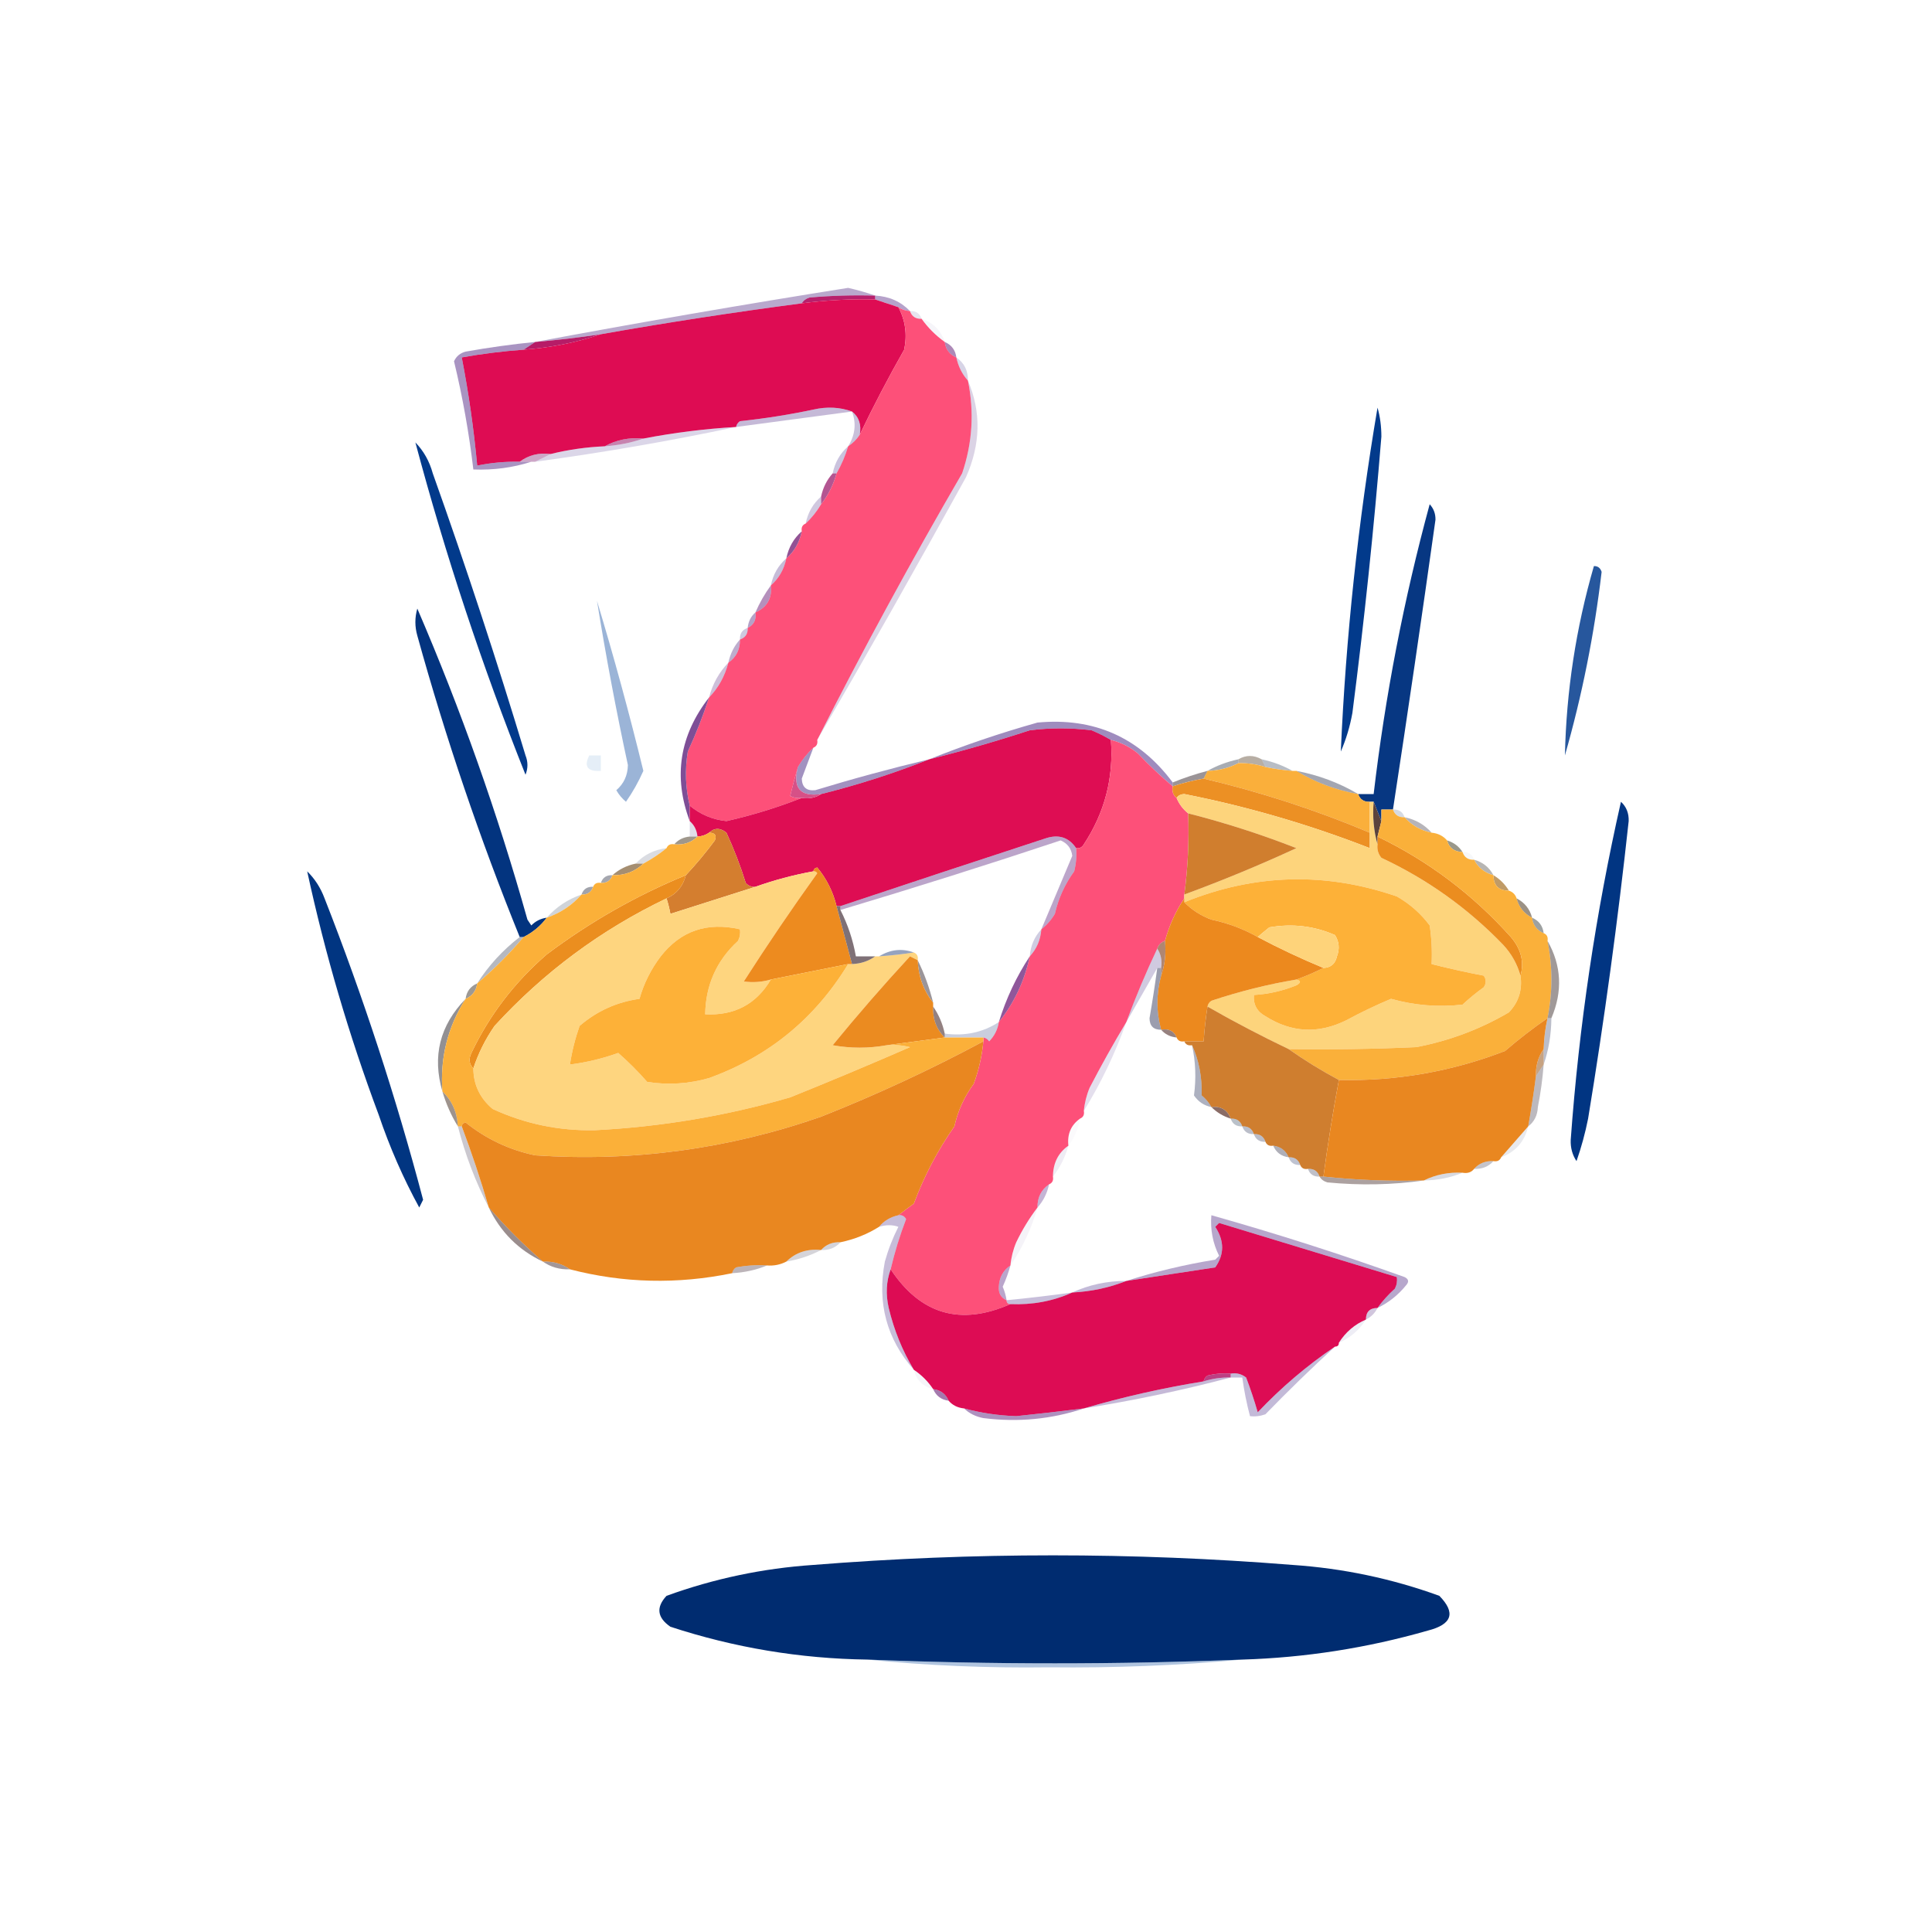 <?xml version="1.0" encoding="UTF-8"?>
<!DOCTYPE svg PUBLIC "-//W3C//DTD SVG 1.1//EN" "http://www.w3.org/Graphics/SVG/1.1/DTD/svg11.dtd">
<svg xmlns="http://www.w3.org/2000/svg" version="1.1" width="500px" height="500px" style="shape-rendering:geometricPrecision; text-rendering:geometricPrecision; image-rendering:optimizeQuality; fill-rule:evenodd; clip-rule:evenodd" xmlns:xlink="http://www.w3.org/1999/xlink">
<g><path style="opacity:0.971" fill="#b61a68" d="M 226.5,76.5 C 226.5,76.833 226.5,77.167 226.5,77.5C 220.131,77.347 213.797,77.68 207.5,78.5C 207.918,77.778 208.584,77.278 209.5,77C 215.157,76.501 220.824,76.334 226.5,76.5 Z"/></g>
<g><path style="opacity:0.494" fill="#6b4495" d="M 226.5,77.5 C 226.5,77.167 226.5,76.833 226.5,76.5C 230.102,76.692 233.102,78.026 235.5,80.5C 234.391,80.443 233.391,80.11 232.5,79.5C 230.5,78.833 228.5,78.167 226.5,77.5 Z"/></g>
<g><path style="opacity:1" fill="#de0c53" d="M 226.5,77.5 C 228.5,78.167 230.5,78.833 232.5,79.5C 234.313,82.929 234.813,86.596 234,90.5C 229.847,97.81 226.014,105.144 222.5,112.5C 222.975,109.918 222.308,107.918 220.5,106.5C 217.36,105.359 214.027,105.192 210.5,106C 204.218,107.325 197.885,108.325 191.5,109C 190.944,109.383 190.611,109.883 190.5,110.5C 182.392,110.976 174.392,111.976 166.5,113.5C 162.84,113.159 159.507,113.825 156.5,115.5C 151.728,115.705 147.062,116.372 142.5,117.5C 139.447,117.111 136.78,117.777 134.5,119.5C 130.785,119.423 127.119,119.756 123.5,120.5C 122.631,111.084 121.298,101.75 119.5,92.5C 124.793,91.553 130.126,90.887 135.5,90.5C 142.461,89.989 149.127,88.656 155.5,86.5C 172.753,83.451 190.086,80.784 207.5,78.5C 213.797,77.68 220.131,77.347 226.5,77.5 Z"/></g>
<g><path style="opacity:0.431" fill="#5d388c" d="M 226.5,76.5 C 220.824,76.334 215.157,76.501 209.5,77C 208.584,77.278 207.918,77.778 207.5,78.5C 190.086,80.784 172.753,83.451 155.5,86.5C 149.858,87.354 144.191,88.02 138.5,88.5C 165.321,83.475 192.321,78.808 219.5,74.5C 221.982,75.067 224.316,75.734 226.5,76.5 Z"/></g>
<g><path style="opacity:0.145" fill="#5f4a8e" d="M 235.5,80.5 C 237.027,80.427 238.027,81.094 238.5,82.5C 236.973,82.573 235.973,81.906 235.5,80.5 Z"/></g>
<g><path style="opacity:0.055" fill="#5e4a97" d="M 238.5,82.5 C 241.5,83.5 243.5,85.5 244.5,88.5C 242.167,86.833 240.167,84.833 238.5,82.5 Z"/></g>
<g><path style="opacity:1" fill="#fd5079" d="M 232.5,79.5 C 233.391,80.11 234.391,80.443 235.5,80.5C 235.973,81.906 236.973,82.573 238.5,82.5C 240.167,84.833 242.167,86.833 244.5,88.5C 244.738,90.404 245.738,91.738 247.5,92.5C 247.992,94.819 248.992,96.819 250.5,98.5C 252.169,106.639 251.669,114.639 249,122.5C 235.829,145.162 223.329,168.162 211.5,191.5C 211.672,192.492 211.338,193.158 210.5,193.5C 208.926,194.984 207.593,196.651 206.5,198.5C 205.79,200.893 205.123,203.393 204.5,206C 205.448,206.483 206.448,206.649 207.5,206.5C 201.254,208.968 194.754,210.968 188,212.5C 184.403,212.116 181.236,210.783 178.5,208.5C 177.393,203.919 177.227,199.252 178,194.5C 180.124,189.924 181.957,185.257 183.5,180.5C 185.891,178.065 187.558,175.065 188.5,171.5C 190.539,170.089 191.539,168.089 191.5,165.5C 192.906,165.027 193.573,164.027 193.5,162.5C 195.104,161.713 195.771,160.38 195.5,158.5C 198.518,157.145 199.851,154.812 199.5,151.5C 201.588,149.664 202.921,147.331 203.5,144.5C 205.559,142.74 206.892,140.406 207.5,137.5C 207.328,136.508 207.662,135.842 208.5,135.5C 210.074,134.016 211.407,132.349 212.5,130.5C 214.341,128.151 215.674,125.485 216.5,122.5C 217.773,120.287 218.773,117.954 219.5,115.5C 220.728,114.694 221.728,113.694 222.5,112.5C 226.014,105.144 229.847,97.81 234,90.5C 234.813,86.596 234.313,82.929 232.5,79.5 Z"/></g>
<g><path style="opacity:1" fill="#b61c67" d="M 155.5,86.5 C 149.127,88.656 142.461,89.989 135.5,90.5C 136.5,89.833 137.5,89.167 138.5,88.5C 144.191,88.02 149.858,87.354 155.5,86.5 Z"/></g>
<g><path style="opacity:0.663" fill="#844e93" d="M 244.5,88.5 C 246.262,89.262 247.262,90.596 247.5,92.5C 245.738,91.738 244.738,90.404 244.5,88.5 Z"/></g>
<g><path style="opacity:0.529" fill="#5d368c" d="M 138.5,88.5 C 137.5,89.167 136.5,89.833 135.5,90.5C 130.126,90.887 124.793,91.553 119.5,92.5C 121.298,101.75 122.631,111.084 123.5,120.5C 127.119,119.756 130.785,119.423 134.5,119.5C 135.5,119.5 136.5,119.5 137.5,119.5C 132.75,121.031 127.75,121.698 122.5,121.5C 121.39,112.064 119.723,102.73 117.5,93.5C 118.09,92.201 119.09,91.368 120.5,91C 126.476,89.932 132.476,89.099 138.5,88.5 Z"/></g>
<g><path style="opacity:0.231" fill="#524696" d="M 247.5,92.5 C 249.539,93.911 250.539,95.911 250.5,98.5C 248.992,96.819 247.992,94.819 247.5,92.5 Z"/></g>
<g><path style="opacity:0.349" fill="#5b388d" d="M 220.5,106.5 C 210.505,107.832 200.505,109.166 190.5,110.5C 190.611,109.883 190.944,109.383 191.5,109C 197.885,108.325 204.218,107.325 210.5,106C 214.027,105.192 217.36,105.359 220.5,106.5 Z"/></g>
<g><path style="opacity:0.333" fill="#5e4290" d="M 220.5,106.5 C 222.308,107.918 222.975,109.918 222.5,112.5C 221.728,113.694 220.728,114.694 219.5,115.5C 221.318,112.596 221.651,109.596 220.5,106.5 Z"/></g>
<g><path style="opacity:0.561" fill="#9c2271" d="M 166.5,113.5 C 163.373,114.581 160.04,115.247 156.5,115.5C 159.507,113.825 162.84,113.159 166.5,113.5 Z"/></g>
<g><path style="opacity:0.208" fill="#543b90" d="M 190.5,110.5 C 173.408,114.127 156.074,117.127 138.5,119.5C 139.833,118.833 141.167,118.167 142.5,117.5C 147.062,116.372 151.728,115.705 156.5,115.5C 160.04,115.247 163.373,114.581 166.5,113.5C 174.392,111.976 182.392,110.976 190.5,110.5 Z"/></g>
<g><path style="opacity:0.424" fill="#8a2d7b" d="M 142.5,117.5 C 141.167,118.167 139.833,118.833 138.5,119.5C 138.167,119.5 137.833,119.5 137.5,119.5C 136.5,119.5 135.5,119.5 134.5,119.5C 136.78,117.777 139.447,117.111 142.5,117.5 Z"/></g>
<g><path style="opacity:0.314" fill="#564196" d="M 219.5,115.5 C 218.773,117.954 217.773,120.287 216.5,122.5C 216.167,122.5 215.833,122.5 215.5,122.5C 216.079,119.669 217.412,117.336 219.5,115.5 Z"/></g>
<g><path style="opacity:1" fill="#b35591" d="M 215.5,122.5 C 215.833,122.5 216.167,122.5 216.5,122.5C 215.674,125.485 214.341,128.151 212.5,130.5C 212.5,129.833 212.5,129.167 212.5,128.5C 212.992,126.181 213.992,124.181 215.5,122.5 Z"/></g>
<g><path style="opacity:0.243" fill="#6e4c94" d="M 250.5,98.5 C 253.97,106.598 253.804,114.932 250,123.5C 237.392,146.391 224.559,169.058 211.5,191.5C 223.329,168.162 235.829,145.162 249,122.5C 251.669,114.639 252.169,106.639 250.5,98.5 Z"/></g>
<g><path style="opacity:0.298" fill="#614796" d="M 212.5,128.5 C 212.5,129.167 212.5,129.833 212.5,130.5C 211.407,132.349 210.074,134.016 208.5,135.5C 209.079,132.669 210.412,130.336 212.5,128.5 Z"/></g>
<g><path style="opacity:0.988" fill="#915093" d="M 207.5,137.5 C 206.892,140.406 205.559,142.74 203.5,144.5C 204.079,141.669 205.412,139.336 207.5,137.5 Z"/></g>
<g><path style="opacity:1" fill="#023a8b" d="M 356.5,105.5 C 357.164,107.81 357.497,110.31 357.5,113C 355.561,136.895 353.061,160.728 350,184.5C 349.371,188.006 348.371,191.34 347,194.5C 348.3,164.847 351.467,135.18 356.5,105.5 Z"/></g>
<g><path style="opacity:0.365" fill="#634895" d="M 203.5,144.5 C 202.921,147.331 201.588,149.664 199.5,151.5C 200.079,148.669 201.412,146.336 203.5,144.5 Z"/></g>
<g><path style="opacity:0.639" fill="#8b5297" d="M 199.5,151.5 C 199.851,154.812 198.518,157.145 195.5,158.5C 196.584,155.996 197.917,153.663 199.5,151.5 Z"/></g>
<g><path style="opacity:0.518" fill="#6e4b95" d="M 195.5,158.5 C 195.771,160.38 195.104,161.713 193.5,162.5C 193.66,160.847 194.326,159.514 195.5,158.5 Z"/></g>
<g><path style="opacity:0.849" fill="#023a8c" d="M 412.5,146.5 C 413.497,146.47 414.164,146.97 414.5,148C 412.602,164.154 409.436,179.988 405,195.5C 405.362,178.854 407.862,162.52 412.5,146.5 Z"/></g>
<g><path style="opacity:0.997" fill="#023a8b" d="M 107.5,114.5 C 109.64,116.7 111.14,119.367 112,122.5C 120.604,146.646 128.604,170.979 136,195.5C 136.667,197.167 136.667,198.833 136,200.5C 124.808,172.424 115.308,143.757 107.5,114.5 Z"/></g>
<g><path style="opacity:0.286" fill="#524495" d="M 193.5,162.5 C 193.573,164.027 192.906,165.027 191.5,165.5C 191.427,163.973 192.094,162.973 193.5,162.5 Z"/></g>
<g><path style="opacity:0.447" fill="#6b4993" d="M 191.5,165.5 C 191.539,168.089 190.539,170.089 188.5,171.5C 188.992,169.181 189.992,167.181 191.5,165.5 Z"/></g>
<g><path style="opacity:0.392" fill="#024299" d="M 154.5,155.5 C 158.863,169.934 162.863,184.601 166.5,199.5C 165.253,202.329 163.753,204.995 162,207.5C 160.978,206.646 160.145,205.646 159.5,204.5C 161.437,202.851 162.437,200.685 162.5,198C 159.454,183.888 156.787,169.722 154.5,155.5 Z"/></g>
<g><path style="opacity:0.353" fill="#734b94" d="M 188.5,171.5 C 187.558,175.065 185.891,178.065 183.5,180.5C 184.41,177.008 186.076,174.008 188.5,171.5 Z"/></g>
<g><path style="opacity:1" fill="#073782" d="M 360.5,209.5 C 359.5,209.5 358.5,209.5 357.5,209.5C 357.5,210.5 357.5,211.5 357.5,212.5C 356.833,210.833 356.167,209.167 355.5,207.5C 355.167,207.5 354.833,207.5 354.5,207.5C 352.973,207.573 351.973,206.906 351.5,205.5C 352.833,205.5 354.167,205.5 355.5,205.5C 358.479,180.105 363.313,155.105 370,130.5C 371.023,131.6 371.523,132.933 371.5,134.5C 367.991,159.533 364.324,184.533 360.5,209.5 Z"/></g>
<g><path style="opacity:0.973" fill="#7b4a94" d="M 183.5,180.5 C 181.957,185.257 180.124,189.924 178,194.5C 177.227,199.252 177.393,203.919 178.5,208.5C 178.5,209.833 178.5,211.167 178.5,212.5C 174.194,201.008 175.861,190.341 183.5,180.5 Z"/></g>
<g><path style="opacity:1" fill="#de0d53" d="M 287.5,191.5 C 288.242,201.278 285.909,210.278 280.5,218.5C 280.043,219.298 279.376,219.631 278.5,219.5C 276.593,216.668 273.927,215.834 270.5,217C 252.763,222.798 235.097,228.632 217.5,234.5C 217.167,234.5 216.833,234.5 216.5,234.5C 215.593,230.776 213.927,227.443 211.5,224.5C 210.893,224.624 210.56,224.957 210.5,225.5C 205.387,226.427 200.387,227.76 195.5,229.5C 194.504,229.586 193.671,229.252 193,228.5C 191.617,224.066 189.95,219.732 188,215.5C 186.384,214.199 184.884,214.199 183.5,215.5C 182.609,216.11 181.609,216.443 180.5,216.5C 180.34,214.847 179.674,213.514 178.5,212.5C 178.5,211.167 178.5,209.833 178.5,208.5C 181.236,210.783 184.403,212.116 188,212.5C 194.754,210.968 201.254,208.968 207.5,206.5C 209.415,206.784 211.081,206.451 212.5,205.5C 222.122,203.101 231.456,200.101 240.5,196.5C 249.249,194.313 257.916,191.813 266.5,189C 271.833,188.333 277.167,188.333 282.5,189C 284.315,189.757 285.981,190.59 287.5,191.5 Z"/></g>
<g><path style="opacity:0.592" fill="#5d3e91" d="M 303.5,202.5 C 303.5,202.833 303.5,203.167 303.5,203.5C 300.369,200.871 297.369,198.038 294.5,195C 292.423,193.295 290.09,192.128 287.5,191.5C 285.981,190.59 284.315,189.757 282.5,189C 277.167,188.333 271.833,188.333 266.5,189C 257.916,191.813 249.249,194.313 240.5,196.5C 249.55,192.872 258.883,189.705 268.5,187C 283.086,185.627 294.753,190.794 303.5,202.5 Z"/></g>
<g><path style="opacity:0.675" fill="#958778" d="M 326.5,196.5 C 326.833,197.167 327.167,197.833 327.5,198.5C 325.236,197.781 322.903,197.448 320.5,197.5C 320.5,197.167 320.5,196.833 320.5,196.5C 322.451,195.359 324.451,195.359 326.5,196.5 Z"/></g>
<g><path style="opacity:0.102" fill="#0258b3" d="M 152.5,195.5 C 153.5,195.5 154.5,195.5 155.5,195.5C 155.5,196.833 155.5,198.167 155.5,199.5C 152.046,199.733 151.046,198.4 152.5,195.5 Z"/></g>
<g><path style="opacity:1" fill="#fd5079" d="M 287.5,191.5 C 290.09,192.128 292.423,193.295 294.5,195C 297.369,198.038 300.369,200.871 303.5,203.5C 303.263,204.791 303.596,205.791 304.5,206.5C 305.143,208.076 306.143,209.41 307.5,210.5C 307.76,217.557 307.427,224.557 306.5,231.5C 306.5,231.833 306.5,232.167 306.5,232.5C 304.276,235.807 302.609,239.473 301.5,243.5C 300.5,243.833 299.833,244.5 299.5,245.5C 296.551,251.729 293.885,258.062 291.5,264.5C 288.197,270 285.03,275.667 282,281.5C 281.187,283.436 280.687,285.436 280.5,287.5C 280.672,288.492 280.338,289.158 279.5,289.5C 277.166,291.176 276.166,293.509 276.5,296.5C 273.865,298.339 272.532,301.006 272.5,304.5C 272.672,305.492 272.338,306.158 271.5,306.5C 269.461,307.911 268.461,309.911 268.5,312.5C 266.399,315.248 264.566,318.248 263,321.5C 262.187,323.436 261.687,325.436 261.5,327.5C 259.613,328.768 258.613,330.601 258.5,333C 258.387,334.699 259.053,335.866 260.5,336.5C 260.5,337.167 260.833,337.5 261.5,337.5C 248.586,343.194 238.252,340.194 230.5,328.5C 231.527,324.102 232.86,319.769 234.5,315.5C 234.043,314.702 233.376,314.369 232.5,314.5C 233.765,313.521 235.099,312.521 236.5,311.5C 239.151,304.372 242.651,297.705 247,291.5C 247.899,287.462 249.566,283.795 252,280.5C 253.31,276.93 254.143,273.263 254.5,269.5C 254.5,269.167 254.5,268.833 254.5,268.5C 255.117,268.611 255.617,268.944 256,269.5C 257.372,268.09 258.205,266.423 258.5,264.5C 262.485,259.528 265.151,253.861 266.5,247.5C 268.293,245.574 269.293,243.241 269.5,240.5C 270.885,239.426 272.051,238.093 273,236.5C 273.919,232.482 275.586,228.815 278,225.5C 278.495,223.527 278.662,221.527 278.5,219.5C 279.376,219.631 280.043,219.298 280.5,218.5C 285.909,210.278 288.242,201.278 287.5,191.5 Z"/></g>
<g><path style="opacity:0.443" fill="#606b7d" d="M 326.5,196.5 C 329.397,197.129 332.064,198.129 334.5,199.5C 332.139,199.326 329.806,198.993 327.5,198.5C 327.167,197.833 326.833,197.167 326.5,196.5 Z"/></g>
<g><path style="opacity:0.584" fill="#6b727d" d="M 320.5,196.5 C 320.5,196.833 320.5,197.167 320.5,197.5C 318.007,198.774 315.341,199.44 312.5,199.5C 314.936,198.129 317.603,197.129 320.5,196.5 Z"/></g>
<g><path style="opacity:1" fill="#faaf3b" d="M 320.5,197.5 C 322.903,197.448 325.236,197.781 327.5,198.5C 329.806,198.993 332.139,199.326 334.5,199.5C 334.833,199.5 335.167,199.5 335.5,199.5C 340.348,202.454 345.681,204.454 351.5,205.5C 351.973,206.906 352.973,207.573 354.5,207.5C 354.5,210.167 354.5,212.833 354.5,215.5C 340.579,209.638 326.245,204.971 311.5,201.5C 311.833,200.833 312.167,200.167 312.5,199.5C 315.341,199.44 318.007,198.774 320.5,197.5 Z"/></g>
<g><path style="opacity:1" fill="#03347f" d="M 141.5,237.5 C 139.909,239.633 137.909,241.299 135.5,242.5C 135.167,242.5 134.833,242.5 134.5,242.5C 124.193,217.081 115.36,191.081 108,164.5C 107.333,162.167 107.333,159.833 108,157.5C 119.277,183.663 128.777,210.497 136.5,238C 136.833,238.5 137.167,239 137.5,239.5C 138.622,238.37 139.956,237.703 141.5,237.5 Z"/></g>
<g><path style="opacity:0.745" fill="#797073" d="M 312.5,199.5 C 312.167,200.167 311.833,200.833 311.5,201.5C 308.779,201.963 306.112,202.629 303.5,203.5C 303.5,203.167 303.5,202.833 303.5,202.5C 306.421,201.304 309.421,200.304 312.5,199.5 Z"/></g>
<g><path style="opacity:0.592" fill="#64697b" d="M 335.5,199.5 C 341.265,200.598 346.599,202.598 351.5,205.5C 345.681,204.454 340.348,202.454 335.5,199.5 Z"/></g>
<g><path style="opacity:0.557" fill="#583c8f" d="M 210.5,193.5 C 209.51,196.151 208.51,198.817 207.5,201.5C 207.574,203.739 208.741,204.739 211,204.5C 220.759,201.524 230.592,198.858 240.5,196.5C 231.456,200.101 222.122,203.101 212.5,205.5C 207.094,206.265 205.094,203.931 206.5,198.5C 207.593,196.651 208.926,194.984 210.5,193.5 Z"/></g>
<g><path style="opacity:1" fill="#ec9024" d="M 311.5,201.5 C 326.245,204.971 340.579,209.638 354.5,215.5C 354.5,216.833 354.5,218.167 354.5,219.5C 338.917,213.417 322.917,208.75 306.5,205.5C 305.584,205.543 304.917,205.876 304.5,206.5C 303.596,205.791 303.263,204.791 303.5,203.5C 306.112,202.629 308.779,201.963 311.5,201.5 Z"/></g>
<g><path style="opacity:1" fill="#d65187" d="M 206.5,198.5 C 205.094,203.931 207.094,206.265 212.5,205.5C 211.081,206.451 209.415,206.784 207.5,206.5C 206.448,206.649 205.448,206.483 204.5,206C 205.123,203.393 205.79,200.893 206.5,198.5 Z"/></g>
<g><path style="opacity:1" fill="#fdd47c" d="M 304.5,206.5 C 304.917,205.876 305.584,205.543 306.5,205.5C 322.917,208.75 338.917,213.417 354.5,219.5C 354.5,218.167 354.5,216.833 354.5,215.5C 354.5,212.833 354.5,210.167 354.5,207.5C 354.833,207.5 355.167,207.5 355.5,207.5C 355.185,211.371 355.518,215.038 356.5,218.5C 356.33,219.822 356.663,220.989 357.5,222C 369.392,227.56 379.892,235.06 389,244.5C 391.157,246.817 392.657,249.484 393.5,252.5C 394.029,256.192 393.029,259.358 390.5,262C 383.031,266.379 375.031,269.379 366.5,271C 355.505,271.5 344.505,271.667 333.5,271.5C 326.369,268.101 319.369,264.434 312.5,260.5C 312.611,259.883 312.944,259.383 313.5,259C 320.717,256.591 328.051,254.758 335.5,253.5C 336.738,253.81 336.738,254.31 335.5,255C 331.959,256.44 328.292,257.274 324.5,257.5C 324.323,259.981 325.323,261.814 327.5,263C 334.26,267.288 341.26,267.621 348.5,264C 352.261,261.971 356.095,260.138 360,258.5C 366.079,260.204 372.246,260.704 378.5,260C 380.241,258.38 382.075,256.88 384,255.5C 384.667,254.5 384.667,253.5 384,252.5C 379.473,251.639 374.973,250.639 370.5,249.5C 370.665,246.15 370.498,242.817 370,239.5C 367.718,236.432 364.884,233.932 361.5,232C 343.011,225.613 324.677,226.113 306.5,233.5C 306.5,233.167 306.5,232.833 306.5,232.5C 306.5,232.167 306.5,231.833 306.5,231.5C 316.333,227.889 326,223.889 335.5,219.5C 326.332,215.912 316.999,212.912 307.5,210.5C 306.143,209.41 305.143,208.076 304.5,206.5 Z"/></g>
<g><path style="opacity:0.224" fill="#475a7f" d="M 360.5,209.5 C 362.027,209.427 363.027,210.094 363.5,211.5C 361.973,211.573 360.973,210.906 360.5,209.5 Z"/></g>
<g><path style="opacity:1" fill="#5b433d" d="M 355.5,207.5 C 356.167,209.167 356.833,210.833 357.5,212.5C 357.167,213.833 356.833,215.167 356.5,216.5C 356.5,217.167 356.5,217.833 356.5,218.5C 355.518,215.038 355.185,211.371 355.5,207.5 Z"/></g>
<g><path style="opacity:0.525" fill="#74717a" d="M 363.5,211.5 C 366.331,212.079 368.664,213.412 370.5,215.5C 367.669,214.921 365.336,213.588 363.5,211.5 Z"/></g>
<g><path style="opacity:1" fill="#d07e2e" d="M 307.5,210.5 C 316.999,212.912 326.332,215.912 335.5,219.5C 326,223.889 316.333,227.889 306.5,231.5C 307.427,224.557 307.76,217.557 307.5,210.5 Z"/></g>
<g><path style="opacity:0.173" fill="#523a80" d="M 178.5,212.5 C 179.674,213.514 180.34,214.847 180.5,216.5C 179.833,216.5 179.167,216.5 178.5,216.5C 178.5,215.167 178.5,213.833 178.5,212.5 Z"/></g>
<g><path style="opacity:0.855" fill="#8f8579" d="M 178.5,216.5 C 179.167,216.5 179.833,216.5 180.5,216.5C 178.898,218.074 176.898,218.741 174.5,218.5C 175.514,217.326 176.847,216.66 178.5,216.5 Z"/></g>
<g><path style="opacity:0.831" fill="#858374" d="M 374.5,217.5 C 376.23,218.026 377.564,219.026 378.5,220.5C 376.368,220.446 375.035,219.446 374.5,217.5 Z"/></g>
<g><path style="opacity:1" fill="#d47e2f" d="M 183.5,215.5 C 184.884,214.199 186.384,214.199 188,215.5C 189.95,219.732 191.617,224.066 193,228.5C 193.671,229.252 194.504,229.586 195.5,229.5C 188.296,231.809 180.963,234.143 173.5,236.5C 173.24,235.095 172.907,233.762 172.5,232.5C 175.083,231.372 176.75,229.372 177.5,226.5C 180.136,223.69 182.636,220.69 185,217.5C 185.528,216.184 185.028,215.517 183.5,215.5 Z"/></g>
<g><path style="opacity:0.043" fill="#54617c" d="M 378.5,220.5 C 380.027,220.427 381.027,221.094 381.5,222.5C 379.973,222.573 378.973,221.906 378.5,220.5 Z"/></g>
<g><path style="opacity:0.224" fill="#5b647f" d="M 172.5,219.5 C 170.636,221.014 168.636,222.347 166.5,223.5C 165.833,223.5 165.167,223.5 164.5,223.5C 166.612,221.229 169.279,219.896 172.5,219.5 Z"/></g>
<g><path style="opacity:1" fill="#a58e71" d="M 164.5,223.5 C 165.167,223.5 165.833,223.5 166.5,223.5C 164.316,225.585 161.649,226.585 158.5,226.5C 160.181,224.992 162.181,223.992 164.5,223.5 Z"/></g>
<g><path style="opacity:0.553" fill="#7b7a76" d="M 381.5,222.5 C 383.754,223.124 385.421,224.457 386.5,226.5C 384.205,225.864 382.539,224.531 381.5,222.5 Z"/></g>
<g><path style="opacity:0.58" fill="#646876" d="M 158.5,226.5 C 158.027,227.906 157.027,228.573 155.5,228.5C 155.973,227.094 156.973,226.427 158.5,226.5 Z"/></g>
<g><path style="opacity:0.451" fill="#6b398b" d="M 278.5,219.5 C 278.662,221.527 278.495,223.527 278,225.5C 275.586,228.815 273.919,232.482 273,236.5C 272.051,238.093 270.885,239.426 269.5,240.5C 272.162,234.185 274.829,227.852 277.5,221.5C 277.272,219.603 276.272,218.27 274.5,217.5C 255.591,223.788 236.591,229.788 217.5,235.5C 217.5,235.167 217.5,234.833 217.5,234.5C 235.097,228.632 252.763,222.798 270.5,217C 273.927,215.834 276.593,216.668 278.5,219.5 Z"/></g>
<g><path style="opacity:1" fill="#fdb138" d="M 335.5,253.5 C 337.888,252.651 340.221,251.651 342.5,250.5C 344.411,250.426 345.578,249.426 346,247.5C 346.743,245.559 346.576,243.726 345.5,242C 340.108,239.632 334.442,238.965 328.5,240C 327.429,240.852 326.429,241.685 325.5,242.5C 321.793,240.399 317.793,238.899 313.5,238C 310.761,236.974 308.428,235.474 306.5,233.5C 324.677,226.113 343.011,225.613 361.5,232C 364.884,233.932 367.718,236.432 370,239.5C 370.498,242.817 370.665,246.15 370.5,249.5C 374.973,250.639 379.473,251.639 384,252.5C 384.667,253.5 384.667,254.5 384,255.5C 382.075,256.88 380.241,258.38 378.5,260C 372.246,260.704 366.079,260.204 360,258.5C 356.095,260.138 352.261,261.971 348.5,264C 341.26,267.621 334.26,267.288 327.5,263C 325.323,261.814 324.323,259.981 324.5,257.5C 328.292,257.274 331.959,256.44 335.5,255C 336.738,254.31 336.738,253.81 335.5,253.5 Z"/></g>
<g><path style="opacity:1" fill="#c09b67" d="M 386.5,226.5 C 388.167,227.5 389.5,228.833 390.5,230.5C 387.858,230.512 386.525,229.179 386.5,226.5 Z"/></g>
<g><path style="opacity:0.62" fill="#676b78" d="M 153.5,229.5 C 153.027,230.906 152.027,231.573 150.5,231.5C 150.973,230.094 151.973,229.427 153.5,229.5 Z"/></g>
<g><path style="opacity:0.29" fill="#606b7e" d="M 150.5,231.5 C 148.049,234.277 145.049,236.277 141.5,237.5C 143.951,234.723 146.951,232.723 150.5,231.5 Z"/></g>
<g><path style="opacity:1" fill="#eb8e1f" d="M 177.5,226.5 C 176.75,229.372 175.083,231.372 172.5,232.5C 155.548,240.616 140.714,251.616 128,265.5C 125.628,268.91 123.795,272.577 122.5,276.5C 121.402,275.399 121.235,274.066 122,272.5C 126.66,262.721 133.16,254.221 141.5,247C 152.712,238.584 164.712,231.751 177.5,226.5 Z"/></g>
<g><path style="opacity:1" fill="#eb8d1f" d="M 356.5,216.5 C 369.672,222.848 381.172,231.515 391,242.5C 393.661,245.599 394.494,248.932 393.5,252.5C 392.657,249.484 391.157,246.817 389,244.5C 379.892,235.06 369.392,227.56 357.5,222C 356.663,220.989 356.33,219.822 356.5,218.5C 356.5,217.833 356.5,217.167 356.5,216.5 Z"/></g>
<g><path style="opacity:1" fill="#fab03a" d="M 360.5,209.5 C 360.973,210.906 361.973,211.573 363.5,211.5C 365.336,213.588 367.669,214.921 370.5,215.5C 372.153,215.66 373.486,216.326 374.5,217.5C 375.035,219.446 376.368,220.446 378.5,220.5C 378.973,221.906 379.973,222.573 381.5,222.5C 382.539,224.531 384.205,225.864 386.5,226.5C 386.525,229.179 387.858,230.512 390.5,230.5C 391.5,230.833 392.167,231.5 392.5,232.5C 393.08,234.749 394.413,236.415 396.5,237.5C 396.738,239.404 397.738,240.738 399.5,241.5C 400.338,241.842 400.672,242.508 400.5,243.5C 401.833,250.167 401.833,256.833 400.5,263.5C 396.709,266.118 393.043,268.951 389.5,272C 375.677,277.332 361.343,279.832 346.5,279.5C 341.963,277.07 337.63,274.403 333.5,271.5C 344.505,271.667 355.505,271.5 366.5,271C 375.031,269.379 383.031,266.379 390.5,262C 393.029,259.358 394.029,256.192 393.5,252.5C 394.494,248.932 393.661,245.599 391,242.5C 381.172,231.515 369.672,222.848 356.5,216.5C 356.833,215.167 357.167,213.833 357.5,212.5C 357.5,211.5 357.5,210.5 357.5,209.5C 358.5,209.5 359.5,209.5 360.5,209.5 Z"/></g>
<g><path style="opacity:0.851" fill="#8a7e70" d="M 392.5,232.5 C 394.587,233.585 395.92,235.251 396.5,237.5C 394.413,236.415 393.08,234.749 392.5,232.5 Z"/></g>
<g><path style="opacity:1" fill="#fed57f" d="M 210.5,225.5 C 210.938,225.435 211.272,225.601 211.5,226C 204.919,235.16 198.586,244.494 192.5,254C 194.847,254.334 197.181,254.167 199.5,253.5C 195.722,259.891 190.056,262.891 182.5,262.5C 182.627,254.916 185.46,248.583 191,243.5C 191.483,242.552 191.649,241.552 191.5,240.5C 183.017,238.555 176.183,240.889 171,247.5C 168.454,250.86 166.621,254.526 165.5,258.5C 159.677,259.305 154.51,261.638 150,265.5C 148.85,268.768 148.016,272.101 147.5,275.5C 151.752,274.963 155.919,273.963 160,272.5C 162.585,274.758 165.085,277.258 167.5,280C 172.921,280.839 178.254,280.506 183.5,279C 198.909,273.433 210.909,263.6 219.5,249.5C 219.833,249.5 220.167,249.5 220.5,249.5C 222.786,249.405 224.786,248.738 226.5,247.5C 226.833,247.5 227.167,247.5 227.5,247.5C 230.518,247.296 233.518,246.963 236.5,246.5C 237.338,246.842 237.672,247.508 237.5,248.5C 236.85,248.196 236.183,247.863 235.5,247.5C 228.597,254.98 221.931,262.646 215.5,270.5C 220.134,271.341 224.801,271.341 229.5,270.5C 231.527,270.338 233.527,270.505 235.5,271C 225.196,275.488 214.863,279.821 204.5,284C 188.035,288.782 171.202,291.615 154,292.5C 144.701,292.698 135.868,290.865 127.5,287C 124.195,284.219 122.528,280.719 122.5,276.5C 123.795,272.577 125.628,268.91 128,265.5C 140.714,251.616 155.548,240.616 172.5,232.5C 172.907,233.762 173.24,235.095 173.5,236.5C 180.963,234.143 188.296,231.809 195.5,229.5C 200.387,227.76 205.387,226.427 210.5,225.5 Z"/></g>
<g><path style="opacity:1" fill="#ed8b1f" d="M 210.5,225.5 C 210.56,224.957 210.893,224.624 211.5,224.5C 213.927,227.443 215.593,230.776 216.5,234.5C 217.833,239.5 219.167,244.5 220.5,249.5C 220.167,249.5 219.833,249.5 219.5,249.5C 212.833,250.833 206.167,252.167 199.5,253.5C 197.181,254.167 194.847,254.334 192.5,254C 198.586,244.494 204.919,235.16 211.5,226C 211.272,225.601 210.938,225.435 210.5,225.5 Z"/></g>
<g><path style="opacity:0.949" fill="#786a70" d="M 216.5,234.5 C 216.833,234.5 217.167,234.5 217.5,234.5C 217.5,234.833 217.5,235.167 217.5,235.5C 219.428,239.285 220.762,243.285 221.5,247.5C 223.167,247.5 224.833,247.5 226.5,247.5C 224.786,248.738 222.786,249.405 220.5,249.5C 219.167,244.5 217.833,239.5 216.5,234.5 Z"/></g>
<g><path style="opacity:1" fill="#ec891e" d="M 306.5,232.5 C 306.5,232.833 306.5,233.167 306.5,233.5C 308.428,235.474 310.761,236.974 313.5,238C 317.793,238.899 321.793,240.399 325.5,242.5C 330.981,245.406 336.648,248.072 342.5,250.5C 340.221,251.651 337.888,252.651 335.5,253.5C 328.051,254.758 320.717,256.591 313.5,259C 312.944,259.383 312.611,259.883 312.5,260.5C 312.037,263.482 311.704,266.482 311.5,269.5C 309.833,269.5 308.167,269.5 306.5,269.5C 305.508,269.672 304.842,269.338 304.5,268.5C 303.817,266.824 302.483,266.157 300.5,266.5C 299.222,261.865 299.222,257.198 300.5,252.5C 301.477,249.713 301.81,246.713 301.5,243.5C 302.609,239.473 304.276,235.807 306.5,232.5 Z"/></g>
<g><path style="opacity:0.706" fill="#767a7a" d="M 396.5,237.5 C 398.262,238.262 399.262,239.596 399.5,241.5C 397.738,240.738 396.738,239.404 396.5,237.5 Z"/></g>
<g><path style="opacity:1" fill="#fed37a" d="M 342.5,250.5 C 336.648,248.072 330.981,245.406 325.5,242.5C 326.429,241.685 327.429,240.852 328.5,240C 334.442,238.965 340.108,239.632 345.5,242C 346.576,243.726 346.743,245.559 346,247.5C 345.578,249.426 344.411,250.426 342.5,250.5 Z"/></g>
<g><path style="opacity:1" fill="#fdb138" d="M 199.5,253.5 C 206.167,252.167 212.833,250.833 219.5,249.5C 210.909,263.6 198.909,273.433 183.5,279C 178.254,280.506 172.921,280.839 167.5,280C 165.085,277.258 162.585,274.758 160,272.5C 155.919,273.963 151.752,274.963 147.5,275.5C 148.016,272.101 148.85,268.768 150,265.5C 154.51,261.638 159.677,259.305 165.5,258.5C 166.621,254.526 168.454,250.86 171,247.5C 176.183,240.889 183.017,238.555 191.5,240.5C 191.649,241.552 191.483,242.552 191,243.5C 185.46,248.583 182.627,254.916 182.5,262.5C 190.056,262.891 195.722,259.891 199.5,253.5 Z"/></g>
<g><path style="opacity:0.286" fill="#5a4d97" d="M 269.5,240.5 C 269.293,243.241 268.293,245.574 266.5,247.5C 266.707,244.759 267.707,242.426 269.5,240.5 Z"/></g>
<g><path style="opacity:0.584" fill="#4a6291" d="M 236.5,246.5 C 233.518,246.963 230.518,247.296 227.5,247.5C 230.409,245.713 233.409,245.379 236.5,246.5 Z"/></g>
<g><path style="opacity:0.702" fill="#71686e" d="M 237.5,248.5 C 239.204,251.939 240.538,255.605 241.5,259.5C 239.01,256.374 237.677,252.708 237.5,248.5 Z"/></g>
<g><path style="opacity:0.867" fill="#a4745b" d="M 301.5,243.5 C 301.81,246.713 301.477,249.713 300.5,252.5C 300.5,251.833 300.5,251.167 300.5,250.5C 300.784,248.585 300.451,246.919 299.5,245.5C 299.833,244.5 300.5,243.833 301.5,243.5 Z"/></g>
<g><path style="opacity:0.478" fill="#656c7b" d="M 134.5,242.5 C 134.833,242.5 135.167,242.5 135.5,242.5C 131.833,246.833 127.833,250.833 123.5,254.5C 126.436,249.895 130.102,245.895 134.5,242.5 Z"/></g>
<g><path style="opacity:0.769" fill="#847a79" d="M 400.5,243.5 C 404.124,249.885 404.457,256.552 401.5,263.5C 401.167,263.5 400.833,263.5 400.5,263.5C 401.833,256.833 401.833,250.167 400.5,243.5 Z"/></g>
<g><path style="opacity:0.769" fill="#7f7b75" d="M 123.5,254.5 C 123.262,256.404 122.262,257.738 120.5,258.5C 120.738,256.596 121.738,255.262 123.5,254.5 Z"/></g>
<g><path style="opacity:0.941" fill="#884d94" d="M 266.5,247.5 C 265.151,253.861 262.485,259.528 258.5,264.5C 260.395,258.382 263.061,252.715 266.5,247.5 Z"/></g>
<g><path style="opacity:0.29" fill="#5f4a96" d="M 299.5,245.5 C 300.451,246.919 300.784,248.585 300.5,250.5C 300.167,250.5 299.833,250.5 299.5,250.5C 296.833,255.167 294.167,259.833 291.5,264.5C 293.885,258.062 296.551,251.729 299.5,245.5 Z"/></g>
<g><path style="opacity:0.604" fill="#5a5e7a" d="M 299.5,250.5 C 299.833,250.5 300.167,250.5 300.5,250.5C 300.5,251.167 300.5,251.833 300.5,252.5C 299.222,257.198 299.222,261.865 300.5,266.5C 298.516,266.516 297.516,265.516 297.5,263.5C 298.249,259.169 298.916,254.836 299.5,250.5 Z"/></g>
<g><path style="opacity:1" fill="#eb8b20" d="M 237.5,248.5 C 237.677,252.708 239.01,256.374 241.5,259.5C 241.5,259.833 241.5,260.167 241.5,260.5C 241.345,263.716 242.345,266.383 244.5,268.5C 239.5,269.167 234.5,269.833 229.5,270.5C 224.801,271.341 220.134,271.341 215.5,270.5C 221.931,262.646 228.597,254.98 235.5,247.5C 236.183,247.863 236.85,248.196 237.5,248.5 Z"/></g>
<g><path style="opacity:0.839" fill="#7f6969" d="M 241.5,260.5 C 242.945,262.571 243.945,264.904 244.5,267.5C 244.5,267.833 244.5,268.167 244.5,268.5C 242.345,266.383 241.345,263.716 241.5,260.5 Z"/></g>
<g><path style="opacity:1" fill="#cf7e2f" d="M 312.5,260.5 C 319.369,264.434 326.369,268.101 333.5,271.5C 337.63,274.403 341.963,277.07 346.5,279.5C 344.952,287.807 343.619,296.14 342.5,304.5C 342.167,304.5 341.833,304.5 341.5,304.5C 341.027,303.094 340.027,302.427 338.5,302.5C 337.508,302.672 336.842,302.338 336.5,301.5C 336.027,300.094 335.027,299.427 333.5,299.5C 332.738,297.738 331.404,296.738 329.5,296.5C 328.508,296.672 327.842,296.338 327.5,295.5C 327.027,294.094 326.027,293.427 324.5,293.5C 324.027,292.094 323.027,291.427 321.5,291.5C 321.027,290.094 320.027,289.427 318.5,289.5C 317.656,287.241 315.989,286.241 313.5,286.5C 312.878,285.373 312.045,284.373 311,283.5C 311.108,278.72 310.275,274.386 308.5,270.5C 307.508,270.672 306.842,270.338 306.5,269.5C 308.167,269.5 309.833,269.5 311.5,269.5C 311.704,266.482 312.037,263.482 312.5,260.5 Z"/></g>
<g><path style="opacity:0.855" fill="#846c68" d="M 300.5,266.5 C 302.483,266.157 303.817,266.824 304.5,268.5C 302.847,268.34 301.514,267.674 300.5,266.5 Z"/></g>
<g><path style="opacity:0.824" fill="#7b787c" d="M 120.5,258.5 C 115.852,265.787 113.852,273.787 114.5,282.5C 111.823,273.365 113.823,265.365 120.5,258.5 Z"/></g>
<g><path style="opacity:0.282" fill="#45538d" d="M 258.5,264.5 C 258.205,266.423 257.372,268.09 256,269.5C 255.617,268.944 255.117,268.611 254.5,268.5C 251.167,268.5 247.833,268.5 244.5,268.5C 244.5,268.167 244.5,267.833 244.5,267.5C 249.716,268.195 254.382,267.195 258.5,264.5 Z"/></g>
<g><path style="opacity:0.396" fill="#555d7b" d="M 400.5,263.5 C 400.833,263.5 401.167,263.5 401.5,263.5C 401.461,267.733 400.795,271.733 399.5,275.5C 399.5,274.167 399.5,272.833 399.5,271.5C 399.575,268.794 399.908,266.127 400.5,263.5 Z"/></g>
<g><path style="opacity:1" fill="#fbb039" d="M 183.5,215.5 C 185.028,215.517 185.528,216.184 185,217.5C 182.636,220.69 180.136,223.69 177.5,226.5C 164.712,231.751 152.712,238.584 141.5,247C 133.16,254.221 126.66,262.721 122,272.5C 121.235,274.066 121.402,275.399 122.5,276.5C 122.528,280.719 124.195,284.219 127.5,287C 135.868,290.865 144.701,292.698 154,292.5C 171.202,291.615 188.035,288.782 204.5,284C 214.863,279.821 225.196,275.488 235.5,271C 233.527,270.505 231.527,270.338 229.5,270.5C 234.5,269.833 239.5,269.167 244.5,268.5C 247.833,268.5 251.167,268.5 254.5,268.5C 254.5,268.833 254.5,269.167 254.5,269.5C 240.923,276.787 226.923,283.287 212.5,289C 188.525,297.377 163.858,300.711 138.5,299C 131.827,297.608 125.827,294.775 120.5,290.5C 119.893,290.624 119.56,290.957 119.5,291.5C 119.167,291.5 118.833,291.5 118.5,291.5C 118.289,287.818 116.956,284.818 114.5,282.5C 113.852,273.787 115.852,265.787 120.5,258.5C 122.262,257.738 123.262,256.404 123.5,254.5C 127.833,250.833 131.833,246.833 135.5,242.5C 137.909,241.299 139.909,239.633 141.5,237.5C 145.049,236.277 148.049,234.277 150.5,231.5C 152.027,231.573 153.027,230.906 153.5,229.5C 153.842,228.662 154.508,228.328 155.5,228.5C 157.027,228.573 158.027,227.906 158.5,226.5C 161.649,226.585 164.316,225.585 166.5,223.5C 168.636,222.347 170.636,221.014 172.5,219.5C 172.842,218.662 173.508,218.328 174.5,218.5C 176.898,218.741 178.898,218.074 180.5,216.5C 181.609,216.443 182.609,216.11 183.5,215.5 Z"/></g>
<g><path style="opacity:1" fill="#013582" d="M 419.5,207.5 C 420.898,208.777 421.564,210.443 421.5,212.5C 418.701,238.263 415.201,263.93 411,289.5C 410.251,293.251 409.251,296.918 408,300.5C 406.923,298.884 406.423,297.051 406.5,295C 408.651,265.441 412.984,236.274 419.5,207.5 Z"/></g>
<g><path style="opacity:0.753" fill="#b58559" d="M 399.5,271.5 C 399.5,272.833 399.5,274.167 399.5,275.5C 398.833,276.5 398.167,277.5 397.5,278.5C 397.41,275.848 398.076,273.515 399.5,271.5 Z"/></g>
<g><path style="opacity:0.478" fill="#555d7b" d="M 308.5,270.5 C 310.275,274.386 311.108,278.72 311,283.5C 312.045,284.373 312.878,285.373 313.5,286.5C 311.629,286.141 310.129,285.141 309,283.5C 309.593,279.116 309.426,274.783 308.5,270.5 Z"/></g>
<g><path style="opacity:0.831" fill="#8a7d75" d="M 114.5,282.5 C 116.956,284.818 118.289,287.818 118.5,291.5C 116.796,288.744 115.463,285.744 114.5,282.5 Z"/></g>
<g><path style="opacity:0.176" fill="#684d99" d="M 291.5,264.5 C 288.615,272.601 284.949,280.267 280.5,287.5C 280.687,285.436 281.187,283.436 282,281.5C 285.03,275.667 288.197,270 291.5,264.5 Z"/></g>
<g><path style="opacity:1" fill="#e98720" d="M 400.5,263.5 C 399.908,266.127 399.575,268.794 399.5,271.5C 398.076,273.515 397.41,275.848 397.5,278.5C 396.941,282.853 396.275,287.186 395.5,291.5C 393.196,294.141 390.862,296.808 388.5,299.5C 388.158,300.338 387.492,300.672 386.5,300.5C 384.447,300.402 382.78,301.069 381.5,302.5C 380.791,303.404 379.791,303.737 378.5,303.5C 374.878,303.322 371.544,303.989 368.5,305.5C 359.792,305.745 351.126,305.411 342.5,304.5C 343.619,296.14 344.952,287.807 346.5,279.5C 361.343,279.832 375.677,277.332 389.5,272C 393.043,268.951 396.709,266.118 400.5,263.5 Z"/></g>
<g><path style="opacity:1" fill="#8a6c66" d="M 313.5,286.5 C 315.989,286.241 317.656,287.241 318.5,289.5C 316.566,288.89 314.899,287.89 313.5,286.5 Z"/></g>
<g><path style="opacity:0.459" fill="#6d6671" d="M 399.5,275.5 C 399.219,279.188 398.719,282.855 398,286.5C 397.901,288.653 397.067,290.319 395.5,291.5C 396.275,287.186 396.941,282.853 397.5,278.5C 398.167,277.5 398.833,276.5 399.5,275.5 Z"/></g>
<g><path style="opacity:0.4" fill="#53657a" d="M 318.5,289.5 C 320.027,289.427 321.027,290.094 321.5,291.5C 319.973,291.573 318.973,290.906 318.5,289.5 Z"/></g>
<g><path style="opacity:0.388" fill="#505976" d="M 321.5,291.5 C 323.027,291.427 324.027,292.094 324.5,293.5C 322.973,293.573 321.973,292.906 321.5,291.5 Z"/></g>
<g><path style="opacity:0.024" fill="#5f4a94" d="M 279.5,289.5 C 279.065,292.157 278.065,294.491 276.5,296.5C 276.166,293.509 277.166,291.176 279.5,289.5 Z"/></g>
<g><path style="opacity:0.396" fill="#545a76" d="M 324.5,293.5 C 326.027,293.427 327.027,294.094 327.5,295.5C 325.973,295.573 324.973,294.906 324.5,293.5 Z"/></g>
<g><path style="opacity:0.129" fill="#515676" d="M 395.5,291.5 C 394.569,295.429 392.236,298.095 388.5,299.5C 390.862,296.808 393.196,294.141 395.5,291.5 Z"/></g>
<g><path style="opacity:1" fill="#013581" d="M 79.5,225.5 C 81.474,227.428 82.974,229.761 84,232.5C 94,258 102.5,284 109.5,310.5C 109.167,311.167 108.833,311.833 108.5,312.5C 104.345,304.896 100.845,296.896 98,288.5C 90.31,267.933 84.144,246.933 79.5,225.5 Z"/></g>
<g><path style="opacity:0.498" fill="#606072" d="M 329.5,296.5 C 331.404,296.738 332.738,297.738 333.5,299.5C 331.596,299.262 330.262,298.262 329.5,296.5 Z"/></g>
<g><path style="opacity:0.102" fill="#6a4897" d="M 276.5,296.5 C 275.674,299.485 274.341,302.151 272.5,304.5C 272.532,301.006 273.865,298.339 276.5,296.5 Z"/></g>
<g><path style="opacity:0.349" fill="#48557c" d="M 333.5,299.5 C 335.027,299.427 336.027,300.094 336.5,301.5C 334.973,301.573 333.973,300.906 333.5,299.5 Z"/></g>
<g><path style="opacity:0.353" fill="#5d5869" d="M 386.5,300.5 C 385.22,301.931 383.553,302.598 381.5,302.5C 382.78,301.069 384.447,300.402 386.5,300.5 Z"/></g>
<g><path style="opacity:0.341" fill="#686072" d="M 118.5,291.5 C 118.833,291.5 119.167,291.5 119.5,291.5C 122.078,298.345 124.412,305.345 126.5,312.5C 123.066,305.876 120.4,298.876 118.5,291.5 Z"/></g>
<g><path style="opacity:1" fill="#e98720" d="M 254.5,269.5 C 254.143,273.263 253.31,276.93 252,280.5C 249.566,283.795 247.899,287.462 247,291.5C 242.651,297.705 239.151,304.372 236.5,311.5C 235.099,312.521 233.765,313.521 232.5,314.5C 230.435,314.953 228.768,315.953 227.5,317.5C 224.47,319.403 221.137,320.737 217.5,321.5C 215.447,321.402 213.78,322.069 212.5,323.5C 208.919,323.138 205.919,324.138 203.5,326.5C 201.958,327.301 200.292,327.634 198.5,327.5C 195.813,327.336 193.146,327.503 190.5,328C 189.944,328.383 189.611,328.883 189.5,329.5C 175.325,332.422 161.325,332.089 147.5,328.5C 145.485,327.076 143.152,326.41 140.5,326.5C 135.507,322.174 130.84,317.507 126.5,312.5C 124.412,305.345 122.078,298.345 119.5,291.5C 119.56,290.957 119.893,290.624 120.5,290.5C 125.827,294.775 131.827,297.608 138.5,299C 163.858,300.711 188.525,297.377 212.5,289C 226.923,283.287 240.923,276.787 254.5,269.5 Z"/></g>
<g><path style="opacity:0.392" fill="#5c5f75" d="M 338.5,302.5 C 340.027,302.427 341.027,303.094 341.5,304.5C 339.973,304.573 338.973,303.906 338.5,302.5 Z"/></g>
<g><path style="opacity:0.216" fill="#4a5674" d="M 378.5,303.5 C 375.411,304.785 372.078,305.451 368.5,305.5C 371.544,303.989 374.878,303.322 378.5,303.5 Z"/></g>
<g><path style="opacity:0.617" fill="#796665" d="M 341.5,304.5 C 341.833,304.5 342.167,304.5 342.5,304.5C 351.126,305.411 359.792,305.745 368.5,305.5C 360.344,306.657 352.01,306.823 343.5,306C 342.584,305.722 341.918,305.222 341.5,304.5 Z"/></g>
<g><path style="opacity:0.42" fill="#734e98" d="M 271.5,306.5 C 271.008,308.819 270.008,310.819 268.5,312.5C 268.461,309.911 269.461,307.911 271.5,306.5 Z"/></g>
<g><path style="opacity:0.757" fill="#7a6869" d="M 126.5,312.5 C 130.84,317.507 135.507,322.174 140.5,326.5C 134.188,323.522 129.522,318.855 126.5,312.5 Z"/></g>
<g><path style="opacity:0.063" fill="#6a4c95" d="M 268.5,312.5 C 266.956,317.919 264.622,322.919 261.5,327.5C 261.687,325.436 262.187,323.436 263,321.5C 264.566,318.248 266.399,315.248 268.5,312.5 Z"/></g>
<g><path style="opacity:1" fill="#dd0c54" d="M 356.5,338.5 C 354.5,338.5 353.5,339.5 353.5,341.5C 350.573,342.757 348.239,344.757 346.5,347.5C 346.5,348.167 346.167,348.5 345.5,348.5C 338.285,353.371 331.618,359.037 325.5,365.5C 324.625,362.46 323.625,359.46 322.5,356.5C 321.311,355.571 319.978,355.238 318.5,355.5C 316.473,355.338 314.473,355.505 312.5,356C 311.944,356.383 311.611,356.883 311.5,357.5C 300.918,359.214 290.585,361.547 280.5,364.5C 274.681,365.23 268.847,365.897 263,366.5C 258.405,366.354 253.905,365.687 249.5,364.5C 247.847,364.34 246.514,363.674 245.5,362.5C 244.738,360.738 243.404,359.738 241.5,359.5C 240.167,357.5 238.5,355.833 236.5,354.5C 233.529,349.549 231.362,344.215 230,338.5C 229.192,334.973 229.359,331.64 230.5,328.5C 238.252,340.194 248.586,343.194 261.5,337.5C 267.184,337.739 272.518,336.739 277.5,334.5C 282.444,334.246 287.111,333.246 291.5,331.5C 299.155,330.335 306.821,329.169 314.5,328C 316.885,324.641 316.885,321.141 314.5,317.5C 314.833,317.167 315.167,316.833 315.5,316.5C 330.817,321.155 346.15,325.822 361.5,330.5C 361.649,331.552 361.483,332.552 361,333.5C 359.293,335.037 357.793,336.704 356.5,338.5 Z"/></g>
<g><path style="opacity:0.259" fill="#5b5a74" d="M 217.5,321.5 C 216.22,322.931 214.553,323.598 212.5,323.5C 213.78,322.069 215.447,321.402 217.5,321.5 Z"/></g>
<g><path style="opacity:0.267" fill="#615e70" d="M 212.5,323.5 C 209.746,324.946 206.746,325.946 203.5,326.5C 205.919,324.138 208.919,323.138 212.5,323.5 Z"/></g>
<g><path style="opacity:0.694" fill="#79696c" d="M 140.5,326.5 C 143.152,326.41 145.485,327.076 147.5,328.5C 144.848,328.59 142.515,327.924 140.5,326.5 Z"/></g>
<g><path style="opacity:0.49" fill="#766670" d="M 198.5,327.5 C 195.727,328.657 192.727,329.324 189.5,329.5C 189.611,328.883 189.944,328.383 190.5,328C 193.146,327.503 195.813,327.336 198.5,327.5 Z"/></g>
<g><path style="opacity:0.443" fill="#5e398c" d="M 356.5,338.5 C 357.793,336.704 359.293,335.037 361,333.5C 361.483,332.552 361.649,331.552 361.5,330.5C 346.15,325.822 330.817,321.155 315.5,316.5C 315.167,316.833 314.833,317.167 314.5,317.5C 316.885,321.141 316.885,324.641 314.5,328C 306.821,329.169 299.155,330.335 291.5,331.5C 298.916,329.112 306.583,327.279 314.5,326C 314.833,325.667 315.167,325.333 315.5,325C 313.863,321.715 313.196,318.215 313.5,314.5C 330.335,319.248 347.002,324.581 363.5,330.5C 364.521,331.002 364.688,331.668 364,332.5C 361.894,335.118 359.394,337.118 356.5,338.5 Z"/></g>
<g><path style="opacity:0.49" fill="#724995" d="M 261.5,327.5 C 260.986,329.366 260.32,331.2 259.5,333C 259.989,334.138 260.322,335.305 260.5,336.5C 259.053,335.866 258.387,334.699 258.5,333C 258.613,330.601 259.613,328.768 261.5,327.5 Z"/></g>
<g><path style="opacity:0.341" fill="#5b4090" d="M 232.5,314.5 C 233.376,314.369 234.043,314.702 234.5,315.5C 232.86,319.769 231.527,324.102 230.5,328.5C 229.359,331.64 229.192,334.973 230,338.5C 231.362,344.215 233.529,349.549 236.5,354.5C 229.459,346.522 226.959,337.189 229,326.5C 229.873,323.382 231.039,320.382 232.5,317.5C 230.997,316.948 229.331,316.948 227.5,317.5C 228.768,315.953 230.435,314.953 232.5,314.5 Z"/></g>
<g><path style="opacity:0.345" fill="#52388f" d="M 291.5,331.5 C 287.111,333.246 282.444,334.246 277.5,334.5C 281.833,332.498 286.5,331.498 291.5,331.5 Z"/></g>
<g><path style="opacity:0.329" fill="#573a90" d="M 277.5,334.5 C 272.518,336.739 267.184,337.739 261.5,337.5C 260.833,337.5 260.5,337.167 260.5,336.5C 266.18,335.942 271.847,335.275 277.5,334.5 Z"/></g>
<g><path style="opacity:0.286" fill="#5f398b" d="M 356.5,338.5 C 355.833,339.833 354.833,340.833 353.5,341.5C 353.5,339.5 354.5,338.5 356.5,338.5 Z"/></g>
<g><path style="opacity:0.09" fill="#4d3d92" d="M 353.5,341.5 C 351.761,344.243 349.427,346.243 346.5,347.5C 348.239,344.757 350.573,342.757 353.5,341.5 Z"/></g>
<g><path style="opacity:0.047" fill="#4f3892" d="M 236.5,354.5 C 238.5,355.833 240.167,357.5 241.5,359.5C 238.833,358.833 237.167,357.167 236.5,354.5 Z"/></g>
<g><path style="opacity:0.843" fill="#b01d6c" d="M 318.5,355.5 C 318.5,355.833 318.5,356.167 318.5,356.5C 316.097,356.448 313.764,356.781 311.5,357.5C 311.611,356.883 311.944,356.383 312.5,356C 314.473,355.505 316.473,355.338 318.5,355.5 Z"/></g>
<g><path style="opacity:0.349" fill="#59378d" d="M 318.5,356.5 C 306.078,359.786 293.411,362.452 280.5,364.5C 290.585,361.547 300.918,359.214 311.5,357.5C 313.764,356.781 316.097,356.448 318.5,356.5 Z"/></g>
<g><path style="opacity:0.651" fill="#733181" d="M 241.5,359.5 C 243.404,359.738 244.738,360.738 245.5,362.5C 243.596,362.262 242.262,361.262 241.5,359.5 Z"/></g>
<g><path style="opacity:0.351" fill="#533a8e" d="M 345.5,348.5 C 339.395,354.103 333.395,359.936 327.5,366C 326.207,366.49 324.873,366.657 323.5,366.5C 322.626,363.211 321.959,359.877 321.5,356.5C 320.5,356.5 319.5,356.5 318.5,356.5C 318.5,356.167 318.5,355.833 318.5,355.5C 319.978,355.238 321.311,355.571 322.5,356.5C 323.625,359.46 324.625,362.46 325.5,365.5C 331.618,359.037 338.285,353.371 345.5,348.5 Z"/></g>
<g><path style="opacity:0.532" fill="#673288" d="M 249.5,364.5 C 253.905,365.687 258.405,366.354 263,366.5C 268.847,365.897 274.681,365.23 280.5,364.5C 272.165,367.299 263.499,368.133 254.5,367C 252.509,366.626 250.842,365.793 249.5,364.5 Z"/></g>
<g><path style="opacity:1" fill="#002c70" d="M 321.5,429.5 C 289.168,430.8 256.834,430.8 224.5,429.5C 207.046,429.258 190.046,426.424 173.5,421C 170.068,418.633 169.735,415.966 172.5,413C 184.775,408.545 197.442,405.878 210.5,405C 251.836,401.694 293.17,401.694 334.5,405C 347.571,405.881 360.238,408.547 372.5,413C 376.814,417.401 375.814,420.401 369.5,422C 353.811,426.503 337.811,429.003 321.5,429.5 Z"/></g>
<g><path style="opacity:0.315" fill="#04449a" d="M 224.5,429.5 C 256.834,430.8 289.168,430.8 321.5,429.5C 305.028,431.025 288.361,431.692 271.5,431.5C 255.634,431.721 239.967,431.054 224.5,429.5 Z"/></g>
</svg>
